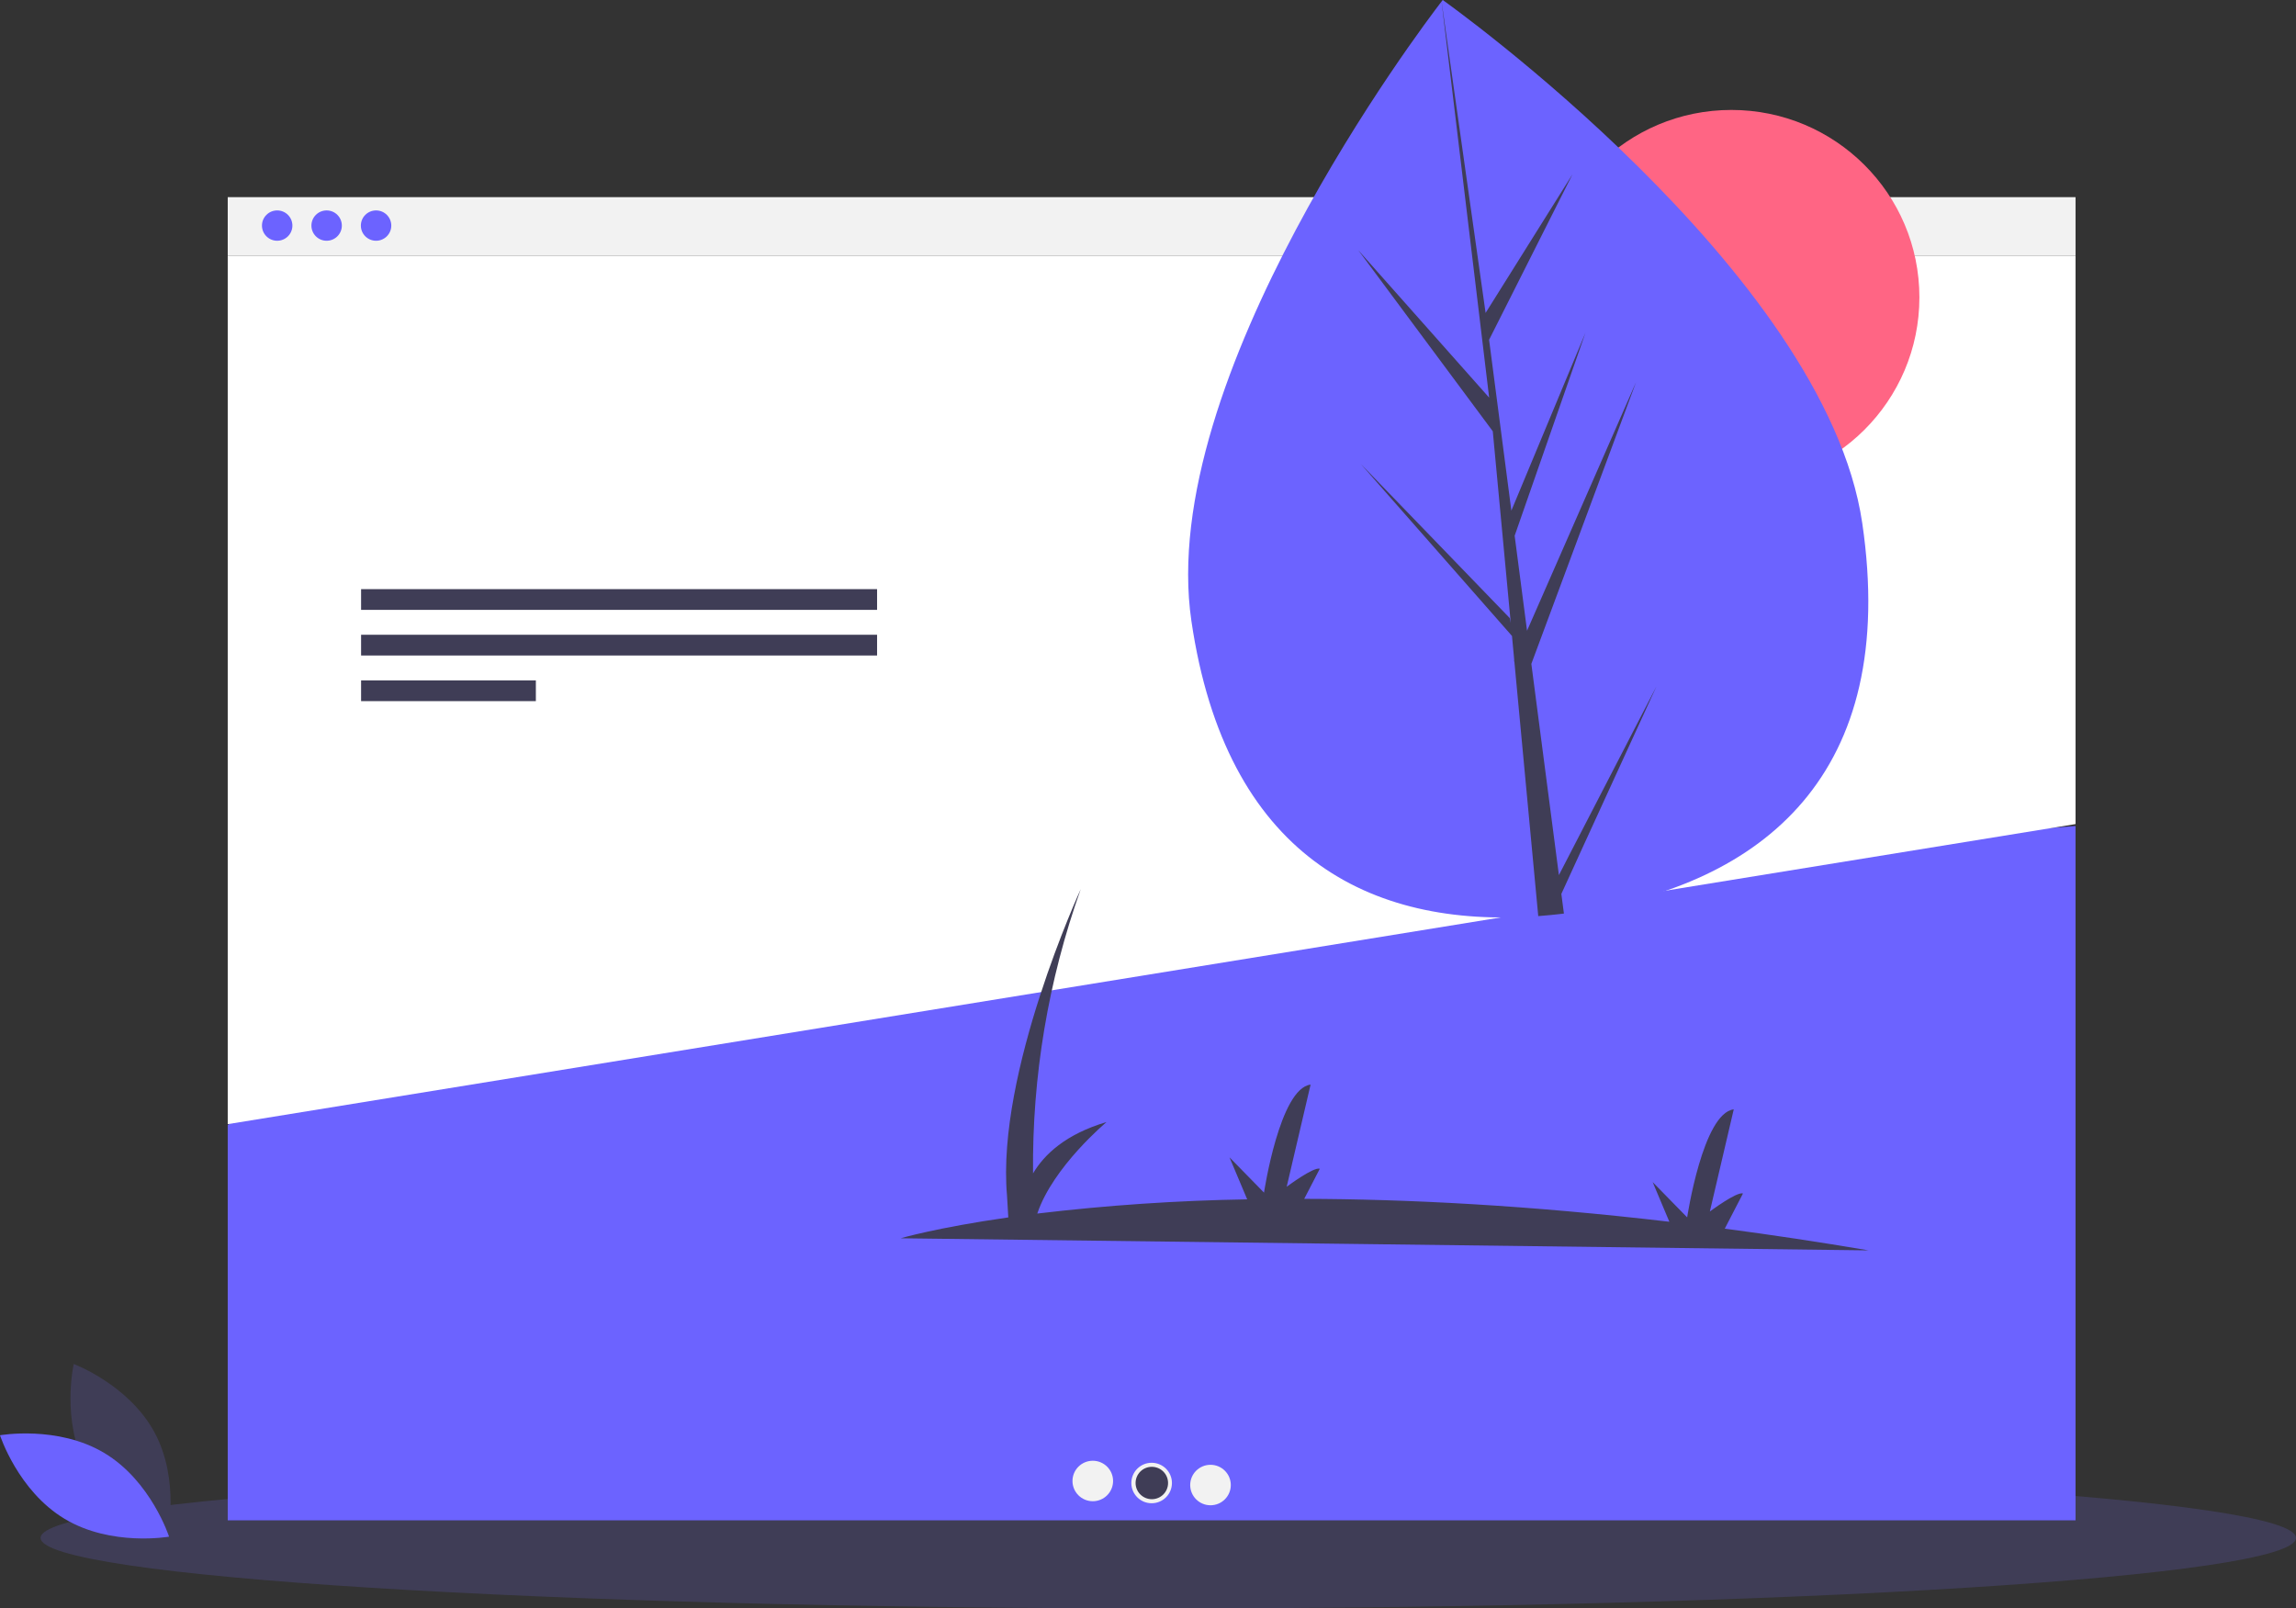 <svg width="344" height="241" viewBox="0 0 344 241" fill="none" xmlns="http://www.w3.org/2000/svg">
<rect x="0" y="0" width="344" height="241" fill="#333333" stroke="none"/>
<g clip-path="url(#clip0)">
<path d="M175.04 241C268.354 241 344 236.27 344 230.434C344 224.599 268.354 219.869 175.04 219.869C81.725 219.869 6.079 224.599 6.079 230.434C6.079 236.27 81.725 241 175.04 241Z" fill="#3F3D56"/>
<path d="M12.979 220.075C16.853 227.238 25.076 230.313 25.076 230.313C25.076 230.313 27.017 221.775 23.143 214.612C19.268 207.45 11.046 204.375 11.046 204.375C11.046 204.375 9.104 212.913 12.979 220.075Z" fill="#3F3D56"/>
<path d="M15.642 217.719C22.637 221.914 25.331 230.247 25.331 230.247C25.331 230.247 16.684 231.778 9.689 227.583C2.694 223.388 0 215.055 0 215.055C0 215.055 8.647 213.524 15.642 217.719Z" fill="#6C63FF"/>
<path d="M310.97 29.541H34.121V38.321H310.97V29.541Z" fill="#F2F2F2"/>
<path d="M310.97 227.803H34.12V168.574L64.684 142.381L310.97 123.765V227.803Z" fill="#6C63FF"/>
<path d="M41.529 36.074C42.788 36.074 43.809 35.057 43.809 33.802C43.809 32.547 42.788 31.529 41.529 31.529C40.27 31.529 39.249 32.547 39.249 33.802C39.249 35.057 40.27 36.074 41.529 36.074Z" fill="#6C63FF"/>
<path d="M48.938 36.074C50.197 36.074 51.217 35.057 51.217 33.802C51.217 32.547 50.197 31.529 48.938 31.529C47.679 31.529 46.658 32.547 46.658 33.802C46.658 35.057 47.679 36.074 48.938 36.074Z" fill="#6C63FF"/>
<path d="M56.346 36.074C57.605 36.074 58.625 35.057 58.625 33.802C58.625 32.547 57.605 31.529 56.346 31.529C55.087 31.529 54.066 32.547 54.066 33.802C54.066 35.057 55.087 36.074 56.346 36.074Z" fill="#6C63FF"/>
<path d="M34.12 168.438L310.97 123.479V38.321H34.12V168.438Z" fill="white"/>
<path d="M279.977 187.352C272.503 186.09 265.315 185.006 258.414 184.1L261.142 178.827C260.222 178.509 256.18 181.529 256.18 181.529L259.761 166.222C255.134 166.778 252.781 182.407 252.781 182.407L247.612 177.123L250.114 183.064C228.992 180.584 210.75 179.665 195.406 179.632L197.742 175.118C196.822 174.8 192.78 177.82 192.78 177.82L196.36 162.513C191.733 163.069 189.381 178.698 189.381 178.698L184.211 173.414L186.862 179.706C176.349 179.879 165.852 180.59 155.413 181.836C157.774 174.805 165.798 168.118 165.798 168.118C159.67 169.935 156.456 172.979 154.777 175.817C154.627 161.31 157.047 146.891 161.925 133.222C161.925 133.222 149.26 160.696 150.876 179.138L151.069 182.413C140.332 183.945 134.933 185.54 134.933 185.54L279.977 187.352Z" fill="#3F3D56"/>
<path d="M131.41 88.274H54.1V91.381H131.41V88.274Z" fill="#3F3D56"/>
<path d="M131.41 95.11H54.1V98.218H131.41V95.11Z" fill="#3F3D56"/>
<path d="M80.286 101.947H54.1V105.055H80.286V101.947Z" fill="#3F3D56"/>
<path d="M163.727 224.938C165.406 224.938 166.768 223.58 166.768 221.906C166.768 220.232 165.406 218.875 163.727 218.875C162.047 218.875 160.686 220.232 160.686 221.906C160.686 223.58 162.047 224.938 163.727 224.938Z" fill="#F2F2F2"/>
<path d="M172.546 225.241C174.225 225.241 175.587 223.883 175.587 222.209C175.587 220.535 174.225 219.178 172.546 219.178C170.866 219.178 169.505 220.535 169.505 222.209C169.505 223.883 170.866 225.241 172.546 225.241Z" fill="#F2F2F2"/>
<path d="M181.365 225.544C183.044 225.544 184.406 224.186 184.406 222.512C184.406 220.838 183.044 219.481 181.365 219.481C179.685 219.481 178.323 220.838 178.323 222.512C178.323 224.186 179.685 225.544 181.365 225.544Z" fill="#F2F2F2"/>
<path d="M172.573 224.634C173.917 224.634 175.006 223.549 175.006 222.209C175.006 220.87 173.917 219.784 172.573 219.784C171.229 219.784 170.14 220.87 170.14 222.209C170.14 223.549 171.229 224.634 172.573 224.634Z" fill="#3F3D56"/>
<path d="M259.405 72.637C274.963 72.637 287.576 60.065 287.576 44.555C287.576 29.046 274.963 16.474 259.405 16.474C243.847 16.474 231.235 29.046 231.235 44.555C231.235 60.065 243.847 72.637 259.405 72.637Z" fill="#FF6584"/>
<path d="M279.014 78.382C284.56 116.112 263.995 132.571 236.242 136.625C235.597 136.719 234.955 136.806 234.314 136.884C233.024 137.045 231.742 137.172 230.47 137.267C205.161 139.158 183.663 128.152 178.505 93.064C173.167 56.751 212.987 4.125 215.981 0.227C215.984 0.227 215.984 0.227 215.987 0.223C216.1 0.074 216.159 0 216.159 0C216.159 0 273.468 40.656 279.014 78.382Z" fill="#6C63FF"/>
<path d="M233.564 131.121L248.181 102.836L233.931 133.938L234.314 136.884C233.023 137.045 231.742 137.172 230.469 137.267L226.901 99.233L226.843 98.943L226.869 98.882L226.533 95.288L203.873 69.505L226.195 92.608L226.353 93.358L223.657 64.621L203.517 37.5L223.114 59.581L215.981 0.227L215.958 0.029L215.986 0.223L222.581 46.889L235.604 26.105L223.104 50.914L226.441 76.511L237.542 49.857L226.934 80.273L228.79 94.506L245.114 57.279L229.435 99.472L233.564 131.121Z" fill="#3F3D56"/>
</g>
<defs>
<clipPath id="clip0">
<rect width="344" height="241" fill="white"/>
</clipPath>
</defs>
</svg>